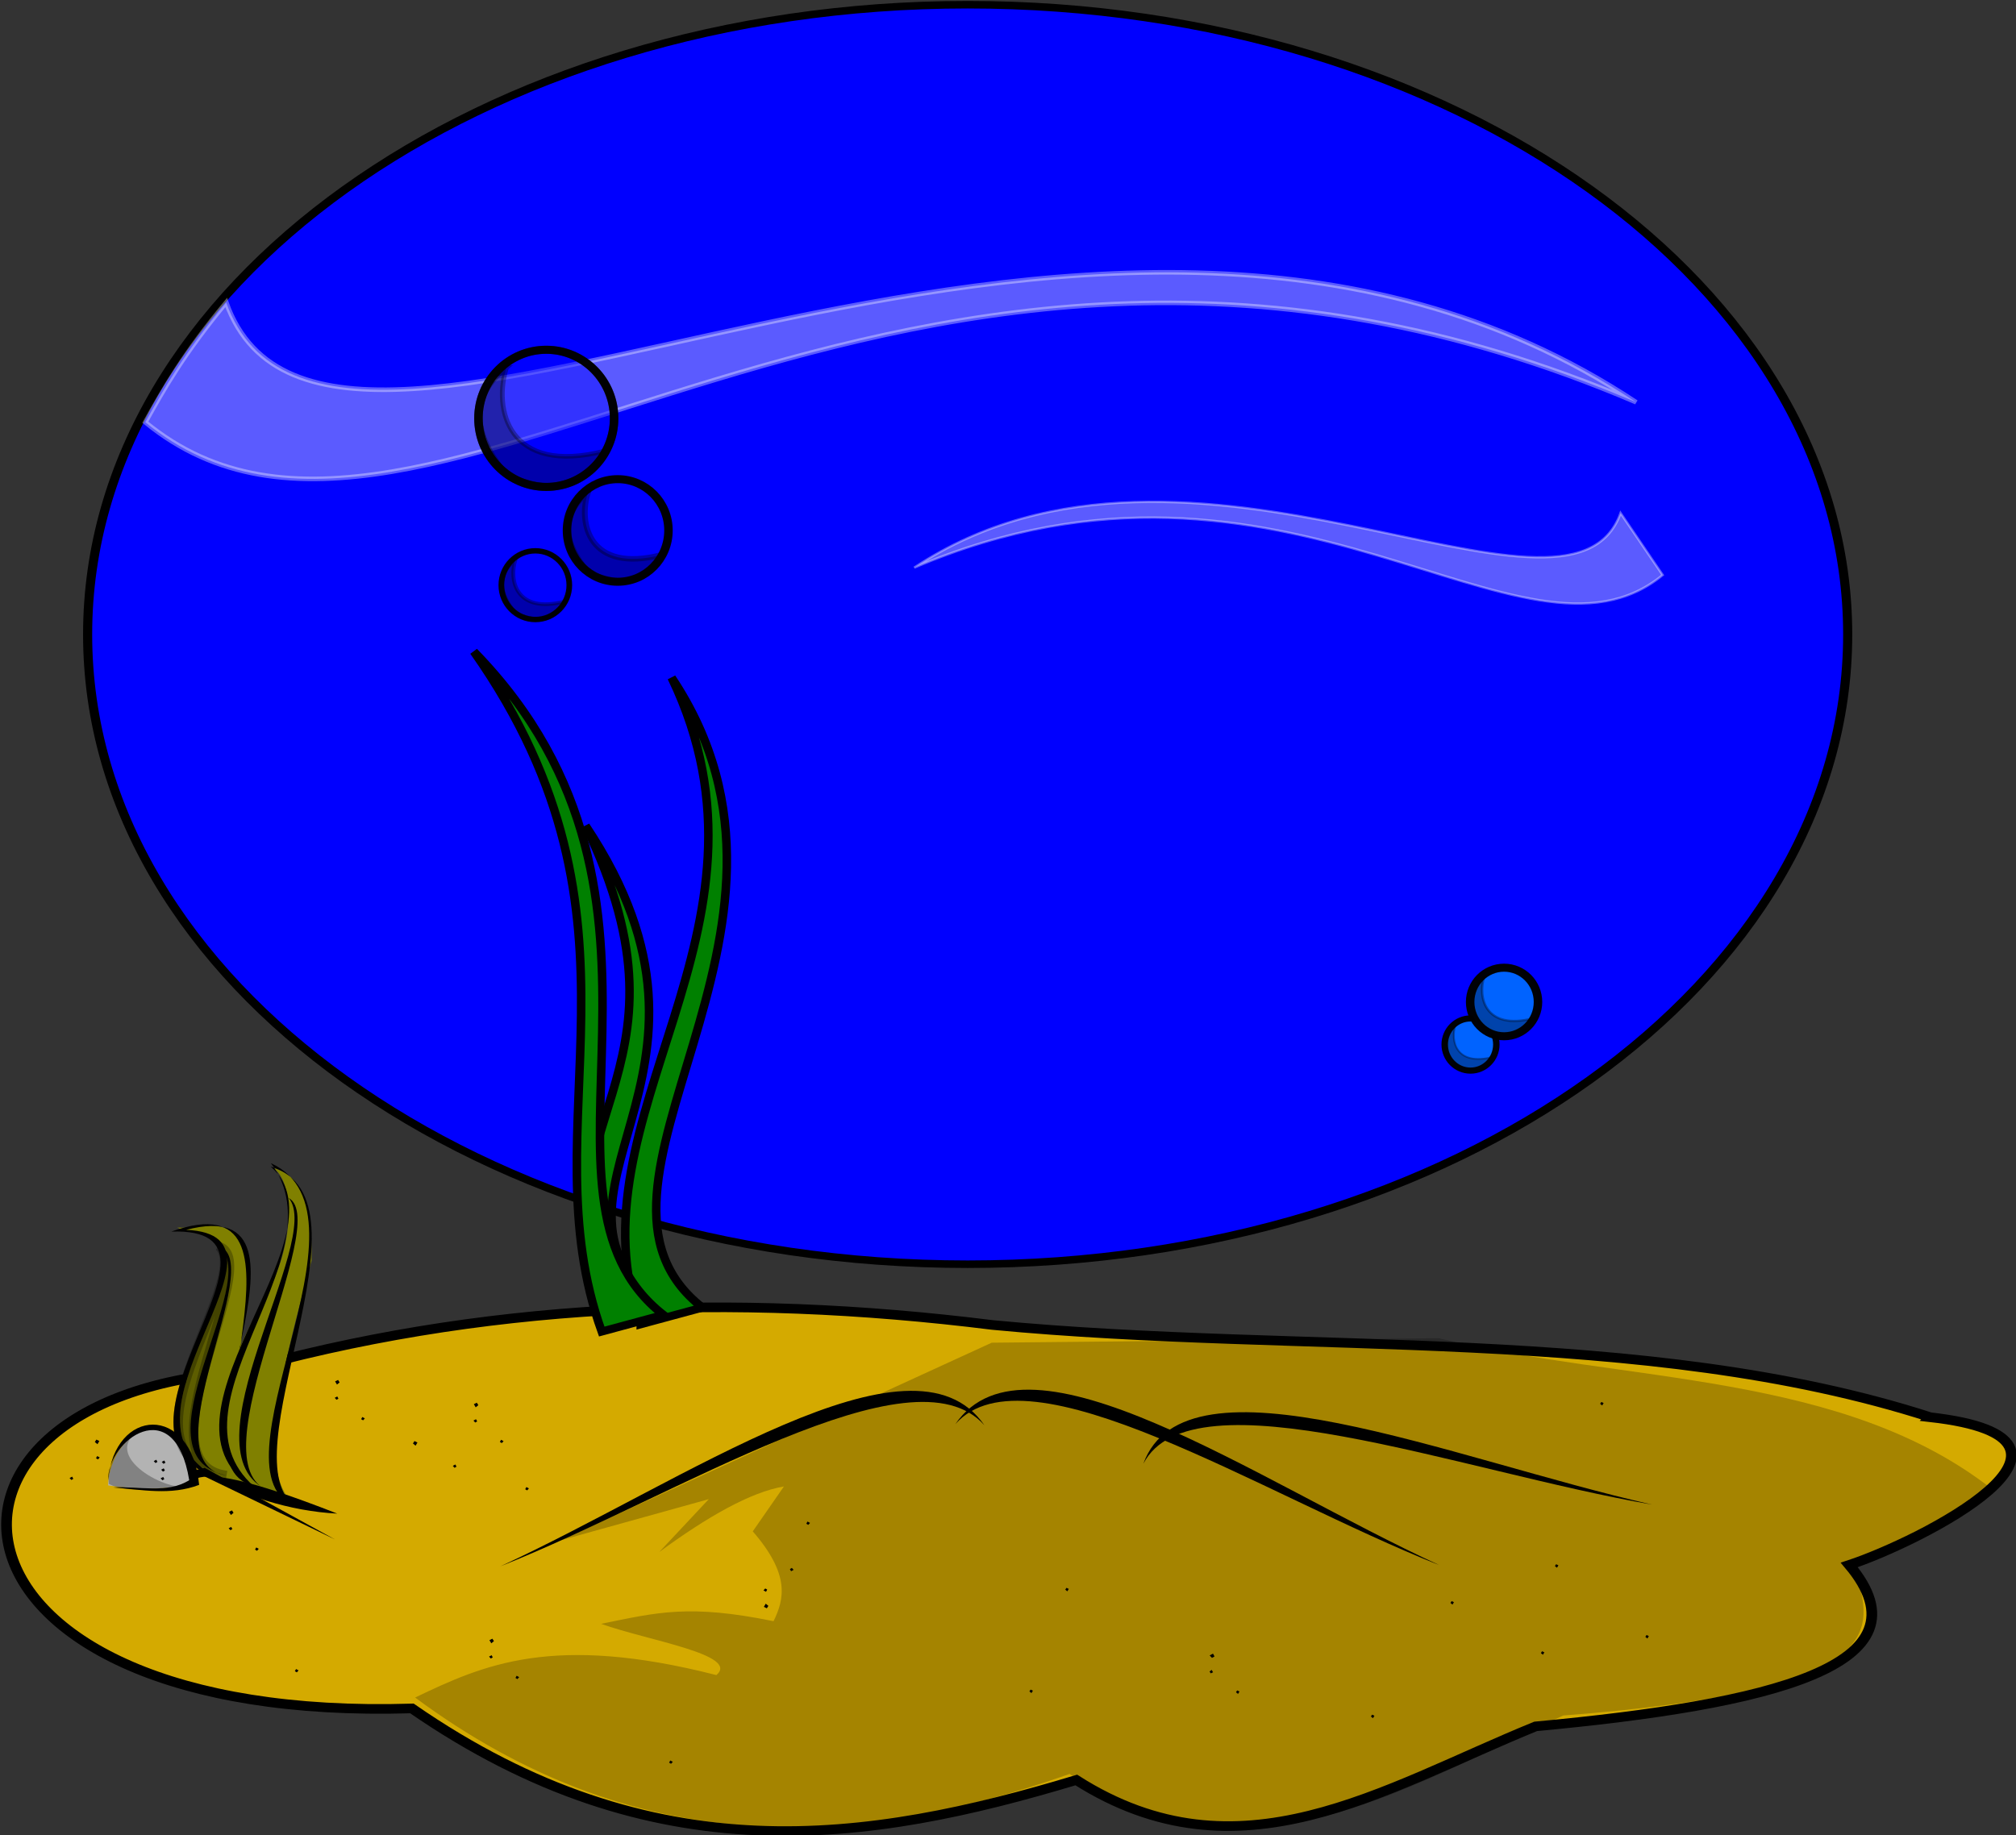 <?xml version="1.0" encoding="UTF-8" standalone="no"?>
<!-- Created with Inkscape (http://www.inkscape.org/) -->

<svg
   xmlns:dc="http://purl.org/dc/elements/1.1/"
   xmlns:cc="http://creativecommons.org/ns#"
   xmlns:rdf="http://www.w3.org/1999/02/22-rdf-syntax-ns#"
   xmlns:svg="http://www.w3.org/2000/svg"
   xmlns="http://www.w3.org/2000/svg"
   xmlns:sodipodi="http://sodipodi.sourceforge.net/DTD/sodipodi-0.dtd"
   xmlns:inkscape="http://www.inkscape.org/namespaces/inkscape"
   width="456.422"
   height="415.54"
   id="svg4113"
   sodipodi:version="0.32"
   inkscape:version="0.48.3.1 r9886"
   sodipodi:docname="pulpo_pirata.svg"
   inkscape:output_extension="org.inkscape.output.svg.inkscape"
   version="1.1">
  <rect width="100%" height="100%" fill="#333333" stroke="none"/>
  <defs
     id="defs4115">
    <inkscape:perspective
       sodipodi:type="inkscape:persp3d"
       inkscape:vp_x="0 : 240 : 1"
       inkscape:vp_y="0 : 1000 : 0"
       inkscape:vp_z="640 : 240 : 1"
       inkscape:persp3d-origin="320 : 160 : 1"
       id="perspective4121" />
    <inkscape:perspective
       id="perspective3263"
       inkscape:persp3d-origin="0.5 : 0.33333333 : 1"
       inkscape:vp_z="1 : 0.5 : 1"
       inkscape:vp_y="0 : 1000 : 0"
       inkscape:vp_x="0 : 0.5 : 1"
       sodipodi:type="inkscape:persp3d" />
    <inkscape:perspective
       id="perspective4058"
       inkscape:persp3d-origin="0.5 : 0.33333333 : 1"
       inkscape:vp_z="1 : 0.5 : 1"
       inkscape:vp_y="0 : 1000 : 0"
       inkscape:vp_x="0 : 0.5 : 1"
       sodipodi:type="inkscape:persp3d" />
    <inkscape:perspective
       id="perspective4087"
       inkscape:persp3d-origin="0.5 : 0.33333333 : 1"
       inkscape:vp_z="1 : 0.5 : 1"
       inkscape:vp_y="0 : 1000 : 0"
       inkscape:vp_x="0 : 0.5 : 1"
       sodipodi:type="inkscape:persp3d" />
    <inkscape:perspective
       id="perspective4124"
       inkscape:persp3d-origin="0.5 : 0.33333333 : 1"
       inkscape:vp_z="1 : 0.5 : 1"
       inkscape:vp_y="0 : 1000 : 0"
       inkscape:vp_x="0 : 0.5 : 1"
       sodipodi:type="inkscape:persp3d" />
    <inkscape:perspective
       id="perspective4153"
       inkscape:persp3d-origin="0.5 : 0.33333333 : 1"
       inkscape:vp_z="1 : 0.5 : 1"
       inkscape:vp_y="0 : 1000 : 0"
       inkscape:vp_x="0 : 0.5 : 1"
       sodipodi:type="inkscape:persp3d" />
    <inkscape:perspective
       id="perspective4153-2"
       inkscape:persp3d-origin="0.5 : 0.33333333 : 1"
       inkscape:vp_z="1 : 0.5 : 1"
       inkscape:vp_y="0 : 1000 : 0"
       inkscape:vp_x="0 : 0.5 : 1"
       sodipodi:type="inkscape:persp3d" />
    <inkscape:perspective
       id="perspective4153-7"
       inkscape:persp3d-origin="0.5 : 0.33333333 : 1"
       inkscape:vp_z="1 : 0.5 : 1"
       inkscape:vp_y="0 : 1000 : 0"
       inkscape:vp_x="0 : 0.5 : 1"
       sodipodi:type="inkscape:persp3d" />
    <inkscape:perspective
       id="perspective4209"
       inkscape:persp3d-origin="0.5 : 0.33333333 : 1"
       inkscape:vp_z="1 : 0.5 : 1"
       inkscape:vp_y="0 : 1000 : 0"
       inkscape:vp_x="0 : 0.5 : 1"
       sodipodi:type="inkscape:persp3d" />
    <inkscape:perspective
       id="perspective4231"
       inkscape:persp3d-origin="0.5 : 0.33333333 : 1"
       inkscape:vp_z="1 : 0.5 : 1"
       inkscape:vp_y="0 : 1000 : 0"
       inkscape:vp_x="0 : 0.5 : 1"
       sodipodi:type="inkscape:persp3d" />
    <inkscape:perspective
       id="perspective4655"
       inkscape:persp3d-origin="0.5 : 0.33333333 : 1"
       inkscape:vp_z="1 : 0.5 : 1"
       inkscape:vp_y="0 : 1000 : 0"
       inkscape:vp_x="0 : 0.5 : 1"
       sodipodi:type="inkscape:persp3d" />
    <inkscape:perspective
       id="perspective4655-0"
       inkscape:persp3d-origin="0.5 : 0.33333333 : 1"
       inkscape:vp_z="1 : 0.5 : 1"
       inkscape:vp_y="0 : 1000 : 0"
       inkscape:vp_x="0 : 0.5 : 1"
       sodipodi:type="inkscape:persp3d" />
    <inkscape:perspective
       id="perspective4655-09"
       inkscape:persp3d-origin="0.5 : 0.33333333 : 1"
       inkscape:vp_z="1 : 0.5 : 1"
       inkscape:vp_y="0 : 1000 : 0"
       inkscape:vp_x="0 : 0.5 : 1"
       sodipodi:type="inkscape:persp3d" />
    <inkscape:perspective
       id="perspective4655-5"
       inkscape:persp3d-origin="0.5 : 0.33333333 : 1"
       inkscape:vp_z="1 : 0.5 : 1"
       inkscape:vp_y="0 : 1000 : 0"
       inkscape:vp_x="0 : 0.5 : 1"
       sodipodi:type="inkscape:persp3d" />
    <inkscape:perspective
       id="perspective4702"
       inkscape:persp3d-origin="0.5 : 0.33333333 : 1"
       inkscape:vp_z="1 : 0.5 : 1"
       inkscape:vp_y="0 : 1000 : 0"
       inkscape:vp_x="0 : 0.5 : 1"
       sodipodi:type="inkscape:persp3d" />
    <inkscape:perspective
       id="perspective4724"
       inkscape:persp3d-origin="0.5 : 0.33333333 : 1"
       inkscape:vp_z="1 : 0.5 : 1"
       inkscape:vp_y="0 : 1000 : 0"
       inkscape:vp_x="0 : 0.5 : 1"
       sodipodi:type="inkscape:persp3d" />
    <inkscape:perspective
       id="perspective4760"
       inkscape:persp3d-origin="0.5 : 0.33333333 : 1"
       inkscape:vp_z="1 : 0.5 : 1"
       inkscape:vp_y="0 : 1000 : 0"
       inkscape:vp_x="0 : 0.5 : 1"
       sodipodi:type="inkscape:persp3d" />
    <inkscape:perspective
       id="perspective4823"
       inkscape:persp3d-origin="0.5 : 0.33333333 : 1"
       inkscape:vp_z="1 : 0.5 : 1"
       inkscape:vp_y="0 : 1000 : 0"
       inkscape:vp_x="0 : 0.5 : 1"
       sodipodi:type="inkscape:persp3d" />
    <inkscape:perspective
       id="perspective4844"
       inkscape:persp3d-origin="0.5 : 0.33333333 : 1"
       inkscape:vp_z="1 : 0.5 : 1"
       inkscape:vp_y="0 : 1000 : 0"
       inkscape:vp_x="0 : 0.5 : 1"
       sodipodi:type="inkscape:persp3d" />
    <inkscape:perspective
       id="perspective5163"
       inkscape:persp3d-origin="0.5 : 0.33333333 : 1"
       inkscape:vp_z="1 : 0.5 : 1"
       inkscape:vp_y="0 : 1000 : 0"
       inkscape:vp_x="0 : 0.5 : 1"
       sodipodi:type="inkscape:persp3d" />
    <inkscape:perspective
       id="perspective5352"
       inkscape:persp3d-origin="0.5 : 0.33333333 : 1"
       inkscape:vp_z="1 : 0.5 : 1"
       inkscape:vp_y="0 : 1000 : 0"
       inkscape:vp_x="0 : 0.5 : 1"
       sodipodi:type="inkscape:persp3d" />
    <inkscape:perspective
       id="perspective3071"
       inkscape:persp3d-origin="0.5 : 0.33333333 : 1"
       inkscape:vp_z="1 : 0.5 : 1"
       inkscape:vp_y="0 : 1000 : 0"
       inkscape:vp_x="0 : 0.5 : 1"
       sodipodi:type="inkscape:persp3d" />
    <inkscape:perspective
       id="perspective3093"
       inkscape:persp3d-origin="0.5 : 0.33333333 : 1"
       inkscape:vp_z="1 : 0.5 : 1"
       inkscape:vp_y="0 : 1000 : 0"
       inkscape:vp_x="0 : 0.5 : 1"
       sodipodi:type="inkscape:persp3d" />
    <inkscape:perspective
       id="perspective3115"
       inkscape:persp3d-origin="0.5 : 0.33333333 : 1"
       inkscape:vp_z="1 : 0.5 : 1"
       inkscape:vp_y="0 : 1000 : 0"
       inkscape:vp_x="0 : 0.5 : 1"
       sodipodi:type="inkscape:persp3d" />
    <inkscape:perspective
       id="perspective3115-1"
       inkscape:persp3d-origin="0.5 : 0.33333333 : 1"
       inkscape:vp_z="1 : 0.5 : 1"
       inkscape:vp_y="0 : 1000 : 0"
       inkscape:vp_x="0 : 0.5 : 1"
       sodipodi:type="inkscape:persp3d" />
    <inkscape:perspective
       id="perspective3115-2"
       inkscape:persp3d-origin="0.5 : 0.33333333 : 1"
       inkscape:vp_z="1 : 0.5 : 1"
       inkscape:vp_y="0 : 1000 : 0"
       inkscape:vp_x="0 : 0.5 : 1"
       sodipodi:type="inkscape:persp3d" />
    <inkscape:perspective
       id="perspective3115-5"
       inkscape:persp3d-origin="0.5 : 0.33333333 : 1"
       inkscape:vp_z="1 : 0.5 : 1"
       inkscape:vp_y="0 : 1000 : 0"
       inkscape:vp_x="0 : 0.5 : 1"
       sodipodi:type="inkscape:persp3d" />
    <inkscape:perspective
       id="perspective3115-8"
       inkscape:persp3d-origin="0.5 : 0.33333333 : 1"
       inkscape:vp_z="1 : 0.5 : 1"
       inkscape:vp_y="0 : 1000 : 0"
       inkscape:vp_x="0 : 0.5 : 1"
       sodipodi:type="inkscape:persp3d" />
    <inkscape:perspective
       id="perspective3115-29"
       inkscape:persp3d-origin="0.5 : 0.33333333 : 1"
       inkscape:vp_z="1 : 0.5 : 1"
       inkscape:vp_y="0 : 1000 : 0"
       inkscape:vp_x="0 : 0.5 : 1"
       sodipodi:type="inkscape:persp3d" />
    <inkscape:perspective
       id="perspective3115-7"
       inkscape:persp3d-origin="0.5 : 0.33333333 : 1"
       inkscape:vp_z="1 : 0.5 : 1"
       inkscape:vp_y="0 : 1000 : 0"
       inkscape:vp_x="0 : 0.5 : 1"
       sodipodi:type="inkscape:persp3d" />
    <inkscape:perspective
       id="perspective3115-3"
       inkscape:persp3d-origin="0.5 : 0.33333333 : 1"
       inkscape:vp_z="1 : 0.5 : 1"
       inkscape:vp_y="0 : 1000 : 0"
       inkscape:vp_x="0 : 0.5 : 1"
       sodipodi:type="inkscape:persp3d" />
    <inkscape:perspective
       id="perspective3234"
       inkscape:persp3d-origin="0.5 : 0.33333333 : 1"
       inkscape:vp_z="1 : 0.5 : 1"
       inkscape:vp_y="0 : 1000 : 0"
       inkscape:vp_x="0 : 0.5 : 1"
       sodipodi:type="inkscape:persp3d" />
    <inkscape:perspective
       id="perspective3349"
       inkscape:persp3d-origin="0.5 : 0.33333333 : 1"
       inkscape:vp_z="1 : 0.5 : 1"
       inkscape:vp_y="0 : 1000 : 0"
       inkscape:vp_x="0 : 0.5 : 1"
       sodipodi:type="inkscape:persp3d" />
    <inkscape:perspective
       id="perspective3349-4"
       inkscape:persp3d-origin="0.5 : 0.33333333 : 1"
       inkscape:vp_z="1 : 0.5 : 1"
       inkscape:vp_y="0 : 1000 : 0"
       inkscape:vp_x="0 : 0.5 : 1"
       sodipodi:type="inkscape:persp3d" />
    <inkscape:perspective
       id="perspective3349-0"
       inkscape:persp3d-origin="0.5 : 0.33333333 : 1"
       inkscape:vp_z="1 : 0.5 : 1"
       inkscape:vp_y="0 : 1000 : 0"
       inkscape:vp_x="0 : 0.5 : 1"
       sodipodi:type="inkscape:persp3d" />
    <inkscape:perspective
       id="perspective3480"
       inkscape:persp3d-origin="0.5 : 0.33333333 : 1"
       inkscape:vp_z="1 : 0.5 : 1"
       inkscape:vp_y="0 : 1000 : 0"
       inkscape:vp_x="0 : 0.5 : 1"
       sodipodi:type="inkscape:persp3d" />
    <inkscape:perspective
       id="perspective3480-1"
       inkscape:persp3d-origin="0.5 : 0.33333333 : 1"
       inkscape:vp_z="1 : 0.5 : 1"
       inkscape:vp_y="0 : 1000 : 0"
       inkscape:vp_x="0 : 0.5 : 1"
       sodipodi:type="inkscape:persp3d" />
    <inkscape:perspective
       id="perspective3480-7"
       inkscape:persp3d-origin="0.5 : 0.33333333 : 1"
       inkscape:vp_z="1 : 0.5 : 1"
       inkscape:vp_y="0 : 1000 : 0"
       inkscape:vp_x="0 : 0.5 : 1"
       sodipodi:type="inkscape:persp3d" />
    <inkscape:perspective
       id="perspective3480-2"
       inkscape:persp3d-origin="0.5 : 0.33333333 : 1"
       inkscape:vp_z="1 : 0.5 : 1"
       inkscape:vp_y="0 : 1000 : 0"
       inkscape:vp_x="0 : 0.5 : 1"
       sodipodi:type="inkscape:persp3d" />
    <inkscape:perspective
       id="perspective3480-10"
       inkscape:persp3d-origin="0.5 : 0.33333333 : 1"
       inkscape:vp_z="1 : 0.5 : 1"
       inkscape:vp_y="0 : 1000 : 0"
       inkscape:vp_x="0 : 0.5 : 1"
       sodipodi:type="inkscape:persp3d" />
    <inkscape:perspective
       id="perspective3480-5"
       inkscape:persp3d-origin="0.5 : 0.33333333 : 1"
       inkscape:vp_z="1 : 0.5 : 1"
       inkscape:vp_y="0 : 1000 : 0"
       inkscape:vp_x="0 : 0.5 : 1"
       sodipodi:type="inkscape:persp3d" />
    <inkscape:perspective
       id="perspective3480-4"
       inkscape:persp3d-origin="0.5 : 0.33333333 : 1"
       inkscape:vp_z="1 : 0.5 : 1"
       inkscape:vp_y="0 : 1000 : 0"
       inkscape:vp_x="0 : 0.5 : 1"
       sodipodi:type="inkscape:persp3d" />
    <inkscape:perspective
       id="perspective3480-9"
       inkscape:persp3d-origin="0.5 : 0.33333333 : 1"
       inkscape:vp_z="1 : 0.5 : 1"
       inkscape:vp_y="0 : 1000 : 0"
       inkscape:vp_x="0 : 0.5 : 1"
       sodipodi:type="inkscape:persp3d" />
    <inkscape:perspective
       id="perspective3480-77"
       inkscape:persp3d-origin="0.5 : 0.33333333 : 1"
       inkscape:vp_z="1 : 0.5 : 1"
       inkscape:vp_y="0 : 1000 : 0"
       inkscape:vp_x="0 : 0.5 : 1"
       sodipodi:type="inkscape:persp3d" />
    <inkscape:perspective
       id="perspective3584"
       inkscape:persp3d-origin="0.5 : 0.33333333 : 1"
       inkscape:vp_z="1 : 0.5 : 1"
       inkscape:vp_y="0 : 1000 : 0"
       inkscape:vp_x="0 : 0.5 : 1"
       sodipodi:type="inkscape:persp3d" />
    <inkscape:perspective
       id="perspective3615"
       inkscape:persp3d-origin="0.5 : 0.33333333 : 1"
       inkscape:vp_z="1 : 0.5 : 1"
       inkscape:vp_y="0 : 1000 : 0"
       inkscape:vp_x="0 : 0.5 : 1"
       sodipodi:type="inkscape:persp3d" />
    <inkscape:perspective
       id="perspective3615-5"
       inkscape:persp3d-origin="0.5 : 0.33333333 : 1"
       inkscape:vp_z="1 : 0.5 : 1"
       inkscape:vp_y="0 : 1000 : 0"
       inkscape:vp_x="0 : 0.5 : 1"
       sodipodi:type="inkscape:persp3d" />
    <inkscape:perspective
       id="perspective3615-1"
       inkscape:persp3d-origin="0.5 : 0.33333333 : 1"
       inkscape:vp_z="1 : 0.5 : 1"
       inkscape:vp_y="0 : 1000 : 0"
       inkscape:vp_x="0 : 0.5 : 1"
       sodipodi:type="inkscape:persp3d" />
    <inkscape:perspective
       id="perspective3615-8"
       inkscape:persp3d-origin="0.5 : 0.33333333 : 1"
       inkscape:vp_z="1 : 0.5 : 1"
       inkscape:vp_y="0 : 1000 : 0"
       inkscape:vp_x="0 : 0.5 : 1"
       sodipodi:type="inkscape:persp3d" />
    <inkscape:perspective
       id="perspective3703"
       inkscape:persp3d-origin="0.5 : 0.33333333 : 1"
       inkscape:vp_z="1 : 0.5 : 1"
       inkscape:vp_y="0 : 1000 : 0"
       inkscape:vp_x="0 : 0.5 : 1"
       sodipodi:type="inkscape:persp3d" />
    <inkscape:perspective
       id="perspective3703-3"
       inkscape:persp3d-origin="0.5 : 0.33333333 : 1"
       inkscape:vp_z="1 : 0.5 : 1"
       inkscape:vp_y="0 : 1000 : 0"
       inkscape:vp_x="0 : 0.5 : 1"
       sodipodi:type="inkscape:persp3d" />
    <inkscape:perspective
       id="perspective3703-5"
       inkscape:persp3d-origin="0.5 : 0.33333333 : 1"
       inkscape:vp_z="1 : 0.5 : 1"
       inkscape:vp_y="0 : 1000 : 0"
       inkscape:vp_x="0 : 0.5 : 1"
       sodipodi:type="inkscape:persp3d" />
    <inkscape:perspective
       id="perspective3703-1"
       inkscape:persp3d-origin="0.5 : 0.33333333 : 1"
       inkscape:vp_z="1 : 0.5 : 1"
       inkscape:vp_y="0 : 1000 : 0"
       inkscape:vp_x="0 : 0.5 : 1"
       sodipodi:type="inkscape:persp3d" />
    <inkscape:perspective
       id="perspective3754"
       inkscape:persp3d-origin="0.5 : 0.33333333 : 1"
       inkscape:vp_z="1 : 0.5 : 1"
       inkscape:vp_y="0 : 1000 : 0"
       inkscape:vp_x="0 : 0.5 : 1"
       sodipodi:type="inkscape:persp3d" />
    <inkscape:perspective
       id="perspective3789"
       inkscape:persp3d-origin="0.5 : 0.33333333 : 1"
       inkscape:vp_z="1 : 0.5 : 1"
       inkscape:vp_y="0 : 1000 : 0"
       inkscape:vp_x="0 : 0.5 : 1"
       sodipodi:type="inkscape:persp3d" />
    <inkscape:perspective
       id="perspective3811"
       inkscape:persp3d-origin="0.5 : 0.33333333 : 1"
       inkscape:vp_z="1 : 0.5 : 1"
       inkscape:vp_y="0 : 1000 : 0"
       inkscape:vp_x="0 : 0.5 : 1"
       sodipodi:type="inkscape:persp3d" />
  </defs>
  <sodipodi:namedview
     id="base"
     pagecolor="#ffffff"
     bordercolor="#666666"
     borderopacity="1.0"
     inkscape:pageopacity="0.0"
     inkscape:pageshadow="2"
     inkscape:zoom="0.77472528"
     inkscape:cx="504.90394"
     inkscape:cy="75.163967"
     inkscape:current-layer="g9177"
     inkscape:document-units="px"
     showgrid="false"
     inkscape:window-width="1022"
     inkscape:window-height="693"
     inkscape:window-x="0"
     inkscape:window-y="48"
     inkscape:window-maximized="0"
     fit-margin-top="0"
     fit-margin-left="0"
     fit-margin-right="0"
     fit-margin-bottom="0" />
  <g
     id="layer1"
     inkscape:label="Layer 1"
     inkscape:groupmode="layer"
     transform="translate(-105.044,-44.557)">
    <g
       id="g3824"
       transform="matrix(1.094,0,0,1.035,-31.475,-3.117)">
      <g
         transform="matrix(2.327,0,0,2.208,1866.088,-1590.14)"
         id="g9287">
        <g
           id="g9177">
          <path
             style="fill:#d4aa00;fill-opacity:1;fill-rule:evenodd;stroke:#000000;stroke-width:0.952;stroke-linecap:butt;stroke-linejoin:miter;stroke-miterlimit:4;stroke-opacity:1;stroke-dasharray:none;stroke-dashoffset:0;marker:none;visibility:visible;display:inline;overflow:visible;enable-background:accumulate"
             d="m -576.615,881.467 c -25.44,-9.123 -55.576,-6.181 -83.414,-9.143 -23.269,-3.236 -45.79,-2.152 -67.318,4.679 -30.809,2.785 -27.532,34.785 15.68,33.317 21.525,16.588 40.604,13.293 59.082,7.09 14.486,10.271 27.235,0.872 40.851,-5.313 20.787,-2.157 35.431,-6.012 27.89,-15.996 6.185,-2.265 24.424,-12.467 7.229,-14.634 z"
             id="path9089"
             sodipodi:nodetypes="cccccccc"
             inkscape:connector-curvature="0" />
          <path
             sodipodi:nodetypes="cccccccccccccccc"
             id="path9091"
             d="m -711.385,909.241 c 6.06,-3.232 12.222,-6.375 26.795,-2.225 2.121,-2.027 -6.139,-3.429 -10.252,-5.08 4.991,-1.128 7.801,-1.976 15.334,-0.261 0.966,-2.205 1.477,-4.63 -1.848,-8.902 l 2.772,-4.451 c -2.988,0.574 -6.795,2.99 -11.087,6.497 l 4.405,-5.238 -13.183,4.082 38.344,-19.584 39.73,-0.445 c 16.706,4.529 36.001,3.238 49.431,15.133 l -12.473,7.122 c 1.265,6.103 5.064,12.477 -25.871,15.133 -14.629,7.632 -29.258,17.595 -43.888,5.786 -19.403,7.628 -38.806,8.444 -58.209,-7.567 z"
             style="opacity:0.223;fill:#000000;fill-opacity:1;fill-rule:evenodd;stroke:none;stroke-width:3;marker:none;visibility:visible;display:inline;overflow:visible;enable-background:accumulate"
             inkscape:connector-curvature="0" />
          <path
             sodipodi:nodetypes="ccc"
             id="path9097"
             d="m -663.339,882.146 c 6.43,-10.44 26.767,5.638 43.045,13.977 -15.799,-6.98 -36.642,-22.037 -43.045,-13.977 z"
             style="fill:#000000;fill-opacity:1;fill-rule:evenodd;stroke:none;stroke-width:1px;marker:none;visibility:visible;display:inline;overflow:visible;enable-background:accumulate"
             inkscape:connector-curvature="0" />
          <path
             sodipodi:nodetypes="ccc"
             id="path9099"
             d="m -646.622,886.075 c 3.76,-11.587 27.395,-0.457 45.23,4.043 -17.043,-3.285 -40.927,-13.308 -45.23,-4.043 z"
             style="fill:#000000;fill-opacity:1;fill-rule:evenodd;stroke:none;stroke-width:1px;marker:none;visibility:visible;display:inline;overflow:visible;enable-background:accumulate"
             inkscape:connector-curvature="0" />
          <path
             sodipodi:nodetypes="ccc"
             id="path9101"
             d="m -660.758,882.26 c -6.43,-10.44 -26.767,5.638 -43.045,13.977 15.799,-6.98 36.642,-22.037 43.045,-13.977 z"
             style="fill:#000000;fill-opacity:1;fill-rule:evenodd;stroke:none;stroke-width:1px;marker:none;visibility:visible;display:inline;overflow:visible;enable-background:accumulate"
             inkscape:connector-curvature="0" />
        </g>
      </g>
      <path
         transform="matrix(0.628,0,0,0.548,98.065,-81.809)"
         d="m 651.429,486.648 c 0,138.86 -129.837,251.429 -290,251.429 -160.163,0 -290,-112.568 -290,-251.429 0,-138.86 129.837,-251.429 290,-251.429 160.163,0 290,112.568 290,251.429 z"
         sodipodi:ry="251.42857"
         sodipodi:rx="290"
         sodipodi:cy="486.64789"
         sodipodi:cx="361.42856"
         id="path8927"
         style="fill:#0000ff;fill-opacity:1;fill-rule:evenodd;stroke:#000000;stroke-width:3;stroke-linecap:butt;stroke-linejoin:miter;stroke-miterlimit:4;stroke-opacity:1;stroke-dasharray:none;stroke-dashoffset:0;marker:none;visibility:visible;display:inline;overflow:visible;enable-background:accumulate"
         sodipodi:type="arc" />
      <path
         sodipodi:nodetypes="cccc"
         id="path4199-2"
         d="m 249.625,336.703 c -15.532,-45.582 21.647,-54.425 -3.651,-109.983 35.318,55.955 -15.406,80.103 16.429,106.332 l -12.778,3.651 z"
         style="color:#000000;fill:#008000;fill-opacity:1;fill-rule:evenodd;stroke:#000000;stroke-width:1.759;stroke-linecap:butt;stroke-linejoin:miter;stroke-miterlimit:4;stroke-opacity:1;stroke-dasharray:none;stroke-dashoffset:0;marker:none;visibility:visible;display:inline;overflow:visible;enable-background:accumulate"
         inkscape:connector-curvature="0" />
      <path
         sodipodi:nodetypes="cccc"
         id="path4199"
         d="m 257.387,335.79 c -15.532,-45.582 31.687,-85.914 6.389,-141.471 35.318,55.955 -25.446,111.592 6.389,137.821 l -12.778,3.651 z"
         style="color:#000000;fill:#008000;fill-opacity:1;fill-rule:evenodd;stroke:#000000;stroke-width:1.759;stroke-linecap:butt;stroke-linejoin:miter;stroke-miterlimit:4;stroke-opacity:1;stroke-dasharray:none;stroke-dashoffset:0;marker:none;visibility:visible;display:inline;overflow:visible;enable-background:accumulate"
         inkscape:connector-curvature="0" />
      <path
         sodipodi:nodetypes="cccc"
         id="path4199-2-8"
         d="m 249.316,337.388 c -15.532,-45.582 12.976,-89.565 -26.469,-148.773 50.377,54.586 7.412,118.893 39.247,145.122 l -12.778,3.651 z"
         style="color:#000000;fill:#008000;fill-opacity:1;fill-rule:evenodd;stroke:#000000;stroke-width:1.759;stroke-linecap:butt;stroke-linejoin:miter;stroke-miterlimit:4;stroke-opacity:1;stroke-dasharray:none;stroke-dashoffset:0;marker:none;visibility:visible;display:inline;overflow:visible;enable-background:accumulate"
         inkscape:connector-curvature="0" />
      <path
         sodipodi:nodetypes="cccc"
         id="path4692"
         d="m 171.599,112.245 c 21.461,63.442 177.342,-58.43 291.791,21.826 -154.318,-69.662 -250.348,54.834 -308.532,4.368 3.926,-7.49 8.046,-15.126 16.741,-26.194 z"
         style="opacity:0.356;fill:#ffffff;stroke:#ffffff;stroke-width:1px;stroke-linecap:butt;stroke-linejoin:miter;stroke-opacity:1"
         inkscape:connector-curvature="0" />
      <path
         sodipodi:nodetypes="cccc"
         id="path4692-0"
         d="m 460.163,158.314 c -10.73,31.721 -88.956,-28.188 -146.181,11.94 77.159,-34.831 125.802,26.846 154.894,1.613 l -8.713,-13.553 z"
         style="opacity:0.356;fill:#ffffff;stroke:#ffffff;stroke-width:0.5px;stroke-linecap:butt;stroke-linejoin:miter;stroke-opacity:1"
         inkscape:connector-curvature="0" />
      <g
         id="g4746">
        <g
           transform="translate(-2.0946501e-7,-4.3040085e-6)"
           id="g4141-5"
           style="opacity:0.455;fill:#0000ff">
          <path
             transform="translate(177.98,-44.723)"
             d="m 73.897,182.314 c 0,8.287 -6.285,15.005 -14.037,15.005 -7.753,0 -14.037,-6.718 -14.037,-15.005 0,-8.287 6.285,-15.005 14.037,-15.005 7.753,0 14.037,6.718 14.037,15.005 z"
             sodipodi:ry="15.00532"
             sodipodi:rx="14.037234"
             sodipodi:cy="182.31383"
             sodipodi:cx="59.859928"
             id="path3253-9"
             style="opacity:0.974;color:#000000;fill:#0000ff;fill-opacity:1;fill-rule:evenodd;stroke:#000000;stroke-width:1.759;stroke-linecap:butt;stroke-linejoin:miter;stroke-miterlimit:4;stroke-opacity:1;stroke-dasharray:none;stroke-dashoffset:0;marker:none;visibility:visible;display:inline;overflow:visible;enable-background:accumulate"
             sodipodi:type="arc" />
        </g>
        <path
           sodipodi:type="arc"
           style="opacity:0.974;color:#000000;fill:none;stroke:#000000;stroke-width:1.759;stroke-linecap:butt;stroke-linejoin:miter;stroke-miterlimit:4;stroke-opacity:1;stroke-dasharray:none;stroke-dashoffset:0;marker:none;visibility:visible;display:inline;overflow:visible;enable-background:accumulate"
           id="path3253"
           sodipodi:cx="59.859928"
           sodipodi:cy="182.31383"
           sodipodi:rx="14.037234"
           sodipodi:ry="15.00532"
           d="m 73.897,182.314 c 0,8.287 -6.285,15.005 -14.037,15.005 -7.753,0 -14.037,-6.718 -14.037,-15.005 0,-8.287 6.285,-15.005 14.037,-15.005 7.753,0 14.037,6.718 14.037,15.005 z"
           transform="translate(177.98,-44.723)" />
        <path
           style="opacity:0.326;fill:#000000;stroke:#000000;stroke-width:1px;stroke-linecap:butt;stroke-linejoin:miter;stroke-opacity:1"
           d="m 229.611,126.458 c -2.733,8.875 0.139,23.802 20.491,18.232 -5.089,10.271 -12.545,8.312 -20.168,5.486 -7.837,-9.673 -7.543,-17.487 -0.323,-23.718 z"
           id="path4072"
           sodipodi:nodetypes="cccc"
           inkscape:connector-curvature="0" />
      </g>
      <g
         transform="matrix(0.761,0,0,0.761,238.446,182.28)"
         id="g4137-5">
        <path
           sodipodi:type="arc"
           style="opacity:0.974;color:#000000;fill:#0066ff;fill-opacity:1;fill-rule:evenodd;stroke:#000000;stroke-width:3.517;stroke-linecap:butt;stroke-linejoin:miter;stroke-miterlimit:4;stroke-opacity:1;stroke-dasharray:none;stroke-dashoffset:0;marker:none;visibility:visible;display:inline;overflow:visible;enable-background:accumulate"
           id="path3253-6-9"
           sodipodi:cx="59.859928"
           sodipodi:cy="182.31383"
           sodipodi:rx="14.037234"
           sodipodi:ry="15.00532"
           d="m 73.897,182.314 c 0,8.287 -6.285,15.005 -14.037,15.005 -7.753,0 -14.037,-6.718 -14.037,-15.005 0,-8.287 6.285,-15.005 14.037,-15.005 7.753,0 14.037,6.718 14.037,15.005 z"
           transform="matrix(0.5,0,0,0.5,220.612,30.144)" />
        <path
           style="opacity:0.326;fill:#000000;stroke:#000000;stroke-width:0.5px;stroke-linecap:butt;stroke-linejoin:miter;stroke-opacity:1"
           d="m 246.427,115.735 c -1.367,4.437 0.069,11.901 10.246,9.116 -2.544,5.136 -6.272,4.156 -10.084,2.743 -3.918,-4.836 -3.771,-8.743 -0.161,-11.859 z"
           id="path4072-6-2"
           sodipodi:nodetypes="cccc"
           inkscape:connector-curvature="0" />
      </g>
      <g
         transform="translate(185.51,143.981)"
         id="g4137-0">
        <path
           sodipodi:type="arc"
           style="opacity:0.974;color:#000000;fill:#0066ff;fill-opacity:1;fill-rule:evenodd;stroke:#000000;stroke-width:3.517;stroke-linecap:butt;stroke-linejoin:miter;stroke-miterlimit:4;stroke-opacity:1;stroke-dasharray:none;stroke-dashoffset:0;marker:none;visibility:visible;display:inline;overflow:visible;enable-background:accumulate"
           id="path3253-6-2"
           sodipodi:cx="59.859928"
           sodipodi:cy="182.31383"
           sodipodi:rx="14.037234"
           sodipodi:ry="15.00532"
           d="m 73.897,182.314 c 0,8.287 -6.285,15.005 -14.037,15.005 -7.753,0 -14.037,-6.718 -14.037,-15.005 0,-8.287 6.285,-15.005 14.037,-15.005 7.753,0 14.037,6.718 14.037,15.005 z"
           transform="matrix(0.5,0,0,0.5,220.612,30.144)" />
        <path
           style="opacity:0.326;fill:#000000;stroke:#000000;stroke-width:0.5px;stroke-linecap:butt;stroke-linejoin:miter;stroke-opacity:1"
           d="m 246.427,115.735 c -1.367,4.437 0.069,11.901 10.246,9.116 -2.544,5.136 -6.272,4.156 -10.084,2.743 -3.918,-4.836 -3.771,-8.743 -0.161,-11.859 z"
           id="path4072-6-3"
           sodipodi:nodetypes="cccc"
           inkscape:connector-curvature="0" />
      </g>
      <g
         style="stroke-width:1.604;stroke-miterlimit:4;stroke-dasharray:none"
         id="g4746-6"
         transform="matrix(0.748,0,0,0.748,74.722,59.202)">
        <g
           transform="translate(-2.0946501e-7,-4.3040085e-6)"
           id="g4141-5-9"
           style="opacity:0.455;fill:#0000ff;stroke-width:1.604;stroke-miterlimit:4;stroke-dasharray:none">
          <path
             transform="translate(177.98,-44.723)"
             d="m 73.897,182.314 c 0,8.287 -6.285,15.005 -14.037,15.005 -7.753,0 -14.037,-6.718 -14.037,-15.005 0,-8.287 6.285,-15.005 14.037,-15.005 7.753,0 14.037,6.718 14.037,15.005 z"
             sodipodi:ry="15.00532"
             sodipodi:rx="14.037234"
             sodipodi:cy="182.31383"
             sodipodi:cx="59.859928"
             id="path3253-9-2"
             style="opacity:0.974;color:#000000;fill:#0000ff;fill-opacity:1;fill-rule:evenodd;stroke:#000000;stroke-width:1.604;stroke-linecap:butt;stroke-linejoin:miter;stroke-miterlimit:4;stroke-opacity:1;stroke-dasharray:none;stroke-dashoffset:0;marker:none;visibility:visible;display:inline;overflow:visible;enable-background:accumulate"
             sodipodi:type="arc" />
        </g>
        <path
           sodipodi:type="arc"
           style="opacity:0.974;color:#000000;fill:none;stroke:#000000;stroke-width:2.351;stroke-linecap:butt;stroke-linejoin:miter;stroke-miterlimit:4;stroke-opacity:1;stroke-dasharray:none;stroke-dashoffset:0;marker:none;visibility:visible;display:inline;overflow:visible;enable-background:accumulate"
           id="path3253-2"
           sodipodi:cx="59.859928"
           sodipodi:cy="182.31383"
           sodipodi:rx="14.037234"
           sodipodi:ry="15.00532"
           d="m 73.897,182.314 c 0,8.287 -6.285,15.005 -14.037,15.005 -7.753,0 -14.037,-6.718 -14.037,-15.005 0,-8.287 6.285,-15.005 14.037,-15.005 7.753,0 14.037,6.718 14.037,15.005 z"
           transform="translate(177.98,-44.723)" />
        <path
           style="opacity:0.326;fill:#000000;stroke:#000000;stroke-width:1.604;stroke-linecap:butt;stroke-linejoin:miter;stroke-miterlimit:4;stroke-opacity:1;stroke-dasharray:none"
           d="m 229.611,126.458 c -2.733,8.875 0.139,23.802 20.491,18.232 -5.089,10.271 -12.545,8.312 -20.168,5.486 -7.837,-9.673 -7.543,-17.487 -0.323,-23.718 z"
           id="path4072-4"
           sodipodi:nodetypes="cccc"
           inkscape:connector-curvature="0" />
      </g>
      <g
         style="stroke-width:1.604;stroke-miterlimit:4;stroke-dasharray:none"
         id="g4746-6-2"
         transform="matrix(0.501,0,0,0.501,116.415,105.156)">
        <g
           transform="translate(-2.0946501e-7,-4.3040085e-6)"
           id="g4141-5-9-8"
           style="opacity:0.455;fill:#0000ff;stroke-width:1.604;stroke-miterlimit:4;stroke-dasharray:none">
          <path
             transform="translate(177.98,-44.723)"
             d="m 73.897,182.314 c 0,8.287 -6.285,15.005 -14.037,15.005 -7.753,0 -14.037,-6.718 -14.037,-15.005 0,-8.287 6.285,-15.005 14.037,-15.005 7.753,0 14.037,6.718 14.037,15.005 z"
             sodipodi:ry="15.00532"
             sodipodi:rx="14.037234"
             sodipodi:cy="182.31383"
             sodipodi:cx="59.859928"
             id="path3253-9-2-9"
             style="opacity:0.974;color:#000000;fill:#0000ff;fill-opacity:1;fill-rule:evenodd;stroke:#000000;stroke-width:1.604;stroke-linecap:butt;stroke-linejoin:miter;stroke-miterlimit:4;stroke-opacity:1;stroke-dasharray:none;stroke-dashoffset:0;marker:none;visibility:visible;display:inline;overflow:visible;enable-background:accumulate"
             sodipodi:type="arc" />
        </g>
        <path
           sodipodi:type="arc"
           style="opacity:0.974;color:#000000;fill:none;stroke:#000000;stroke-width:2.351;stroke-linecap:butt;stroke-linejoin:miter;stroke-miterlimit:4;stroke-opacity:1;stroke-dasharray:none;stroke-dashoffset:0;marker:none;visibility:visible;display:inline;overflow:visible;enable-background:accumulate"
           id="path3253-2-3"
           sodipodi:cx="59.859928"
           sodipodi:cy="182.31383"
           sodipodi:rx="14.037234"
           sodipodi:ry="15.00532"
           d="m 73.897,182.314 c 0,8.287 -6.285,15.005 -14.037,15.005 -7.753,0 -14.037,-6.718 -14.037,-15.005 0,-8.287 6.285,-15.005 14.037,-15.005 7.753,0 14.037,6.718 14.037,15.005 z"
           transform="translate(177.98,-44.723)" />
        <path
           style="opacity:0.326;fill:#000000;stroke:#000000;stroke-width:1.604;stroke-linecap:butt;stroke-linejoin:miter;stroke-miterlimit:4;stroke-opacity:1;stroke-dasharray:none"
           d="m 229.611,126.458 c -2.733,8.875 0.139,23.802 20.491,18.232 -5.089,10.271 -12.545,8.312 -20.168,5.486 -7.837,-9.673 -7.543,-17.487 -0.323,-23.718 z"
           id="path4072-4-6"
           sodipodi:nodetypes="cccc"
           inkscape:connector-curvature="0" />
      </g>
      <path
         id="path3061"
         d="m 194.141,348.296 0.384,0.69 0.544,-0.478 -0.32,-0.531 -0.608,0.318 z"
         style="fill:#000000;stroke:none"
         inkscape:connector-curvature="0" />
      <path
         id="path3061-3"
         d="m 194.585,351.588 -0.524,0.3 0.363,0.426 0.403,-0.25 -0.242,-0.476 z"
         style="fill:#000000;stroke:none"
         inkscape:connector-curvature="0" />
      <path
         id="path3061-3-6"
         d="m 199.768,356.085 0.524,0.3 -0.363,0.426 -0.403,-0.25 0.242,-0.476 z"
         style="fill:#000000;stroke:none"
         inkscape:connector-curvature="0" />
      <path
         id="path3061-0"
         d="m 172.188,376.834 0.384,0.69 0.544,-0.478 -0.32,-0.531 -0.608,0.318 z"
         style="fill:#000000;stroke:none"
         inkscape:connector-curvature="0" />
      <path
         id="path3061-3-62"
         d="m 172.632,380.126 -0.524,0.3 0.363,0.426 0.403,-0.25 -0.242,-0.476 z"
         style="fill:#000000;stroke:none"
         inkscape:connector-curvature="0" />
      <path
         id="path3061-3-6-6"
         d="m 177.815,384.623 0.524,0.3 -0.363,0.426 -0.403,-0.25 0.242,-0.476 z"
         style="fill:#000000;stroke:none"
         inkscape:connector-curvature="0" />
      <path
         id="path3061-8"
         d="m 145.344,361.345 -0.384,0.69 -0.544,-0.478 0.32,-0.531 0.608,0.318 z"
         style="fill:#000000;stroke:none"
         inkscape:connector-curvature="0" />
      <path
         id="path3061-3-7"
         d="m 144.9,364.637 0.524,0.3 -0.363,0.426 -0.403,-0.25 0.242,-0.476 z"
         style="fill:#000000;stroke:none"
         inkscape:connector-curvature="0" />
      <path
         id="path3061-3-6-9"
         d="m 139.717,369.134 -0.524,0.3 0.363,0.426 0.403,-0.25 -0.242,-0.476 z"
         style="fill:#000000;stroke:none"
         inkscape:connector-curvature="0" />
      <path
         id="path3061-9"
         d="m 226.078,404.909 0.384,0.69 0.544,-0.478 -0.32,-0.531 -0.608,0.318 z"
         style="fill:#000000;stroke:none"
         inkscape:connector-curvature="0" />
      <path
         id="path3061-3-2"
         d="m 226.522,408.2 -0.524,0.3 0.363,0.426 0.403,-0.25 -0.242,-0.476 z"
         style="fill:#000000;stroke:none"
         inkscape:connector-curvature="0" />
      <path
         id="path3061-3-6-2"
         d="m 231.705,412.698 0.524,0.3 -0.363,0.426 -0.403,-0.25 0.242,-0.476 z"
         style="fill:#000000;stroke:none"
         inkscape:connector-curvature="0" />
      <path
         id="path3061-97"
         d="m 282.872,397.616 0.384,-0.69 0.544,0.478 -0.32,0.531 -0.608,-0.318 z"
         style="fill:#000000;stroke:none"
         inkscape:connector-curvature="0" />
      <path
         id="path3061-3-36"
         d="m 283.316,394.324 -0.524,-0.3 0.363,-0.426 0.403,0.25 -0.242,0.476 z"
         style="fill:#000000;stroke:none"
         inkscape:connector-curvature="0" />
      <path
         id="path3061-3-6-1"
         d="m 288.499,389.827 0.524,-0.3 -0.363,-0.426 -0.403,0.25 0.242,0.476 z"
         style="fill:#000000;stroke:none"
         inkscape:connector-curvature="0" />
      <path
         id="path3061-31"
         d="m 375.813,407.857 -0.69,0.384 0.478,0.544 0.531,-0.32 -0.318,-0.608 z"
         style="fill:#000000;stroke:none"
         inkscape:connector-curvature="0" />
      <path
         id="path3061-3-9"
         d="m 375.829,411.932 -0.3,-0.524 -0.426,0.363 0.25,0.403 0.476,-0.242 z"
         style="fill:#000000;stroke:none"
         inkscape:connector-curvature="0" />
      <path
         id="path3061-3-6-4"
         d="m 381.294,416.147 -0.3,0.524 -0.426,-0.363 0.25,-0.403 0.476,0.242 z"
         style="fill:#000000;stroke:none"
         inkscape:connector-curvature="0" />
      <path
         id="path3061-84"
         d="m 222.851,353.277 0.384,0.69 0.544,-0.478 -0.32,-0.531 -0.608,0.318 z"
         style="fill:#000000;stroke:none"
         inkscape:connector-curvature="0" />
      <path
         id="path3061-3-5"
         d="m 223.295,356.569 -0.524,0.3 0.363,0.426 0.403,-0.25 -0.242,-0.476 z"
         style="fill:#000000;stroke:none"
         inkscape:connector-curvature="0" />
      <path
         id="path3061-3-6-0"
         d="m 228.478,361.067 0.524,0.3 -0.363,0.426 -0.403,-0.25 0.242,-0.476 z"
         style="fill:#000000;stroke:none"
         inkscape:connector-curvature="0" />
      <path
         id="path3061-6"
         d="m 211.174,361.668 -0.384,0.69 -0.544,-0.478 0.32,-0.531 0.608,0.318 z"
         style="fill:#000000;stroke:none"
         inkscape:connector-curvature="0" />
      <path
         id="path3061-3-1"
         d="m 233.722,371.413 0.524,0.3 -0.363,0.426 -0.403,-0.25 0.242,-0.476 z"
         style="fill:#000000;stroke:none"
         inkscape:connector-curvature="0" />
      <path
         id="path3061-3-6-06"
         d="m 219.019,366.472 -0.524,0.3 0.363,0.426 0.403,-0.25 -0.242,-0.476 z"
         style="fill:#000000;stroke:none"
         inkscape:connector-curvature="0" />
      <path
         id="path3061-3-6-6-4"
         d="m 186.054,411.226 0.524,0.3 -0.363,0.426 -0.403,-0.25 0.242,-0.476 z"
         style="fill:#000000;stroke:none"
         inkscape:connector-curvature="0" />
      <path
         id="path3061-3-6-6-3"
         d="m 291.898,378.956 0.524,0.3 -0.363,0.426 -0.403,-0.25 0.242,-0.476 z"
         style="fill:#000000;stroke:none"
         inkscape:connector-curvature="0" />
      <path
         id="path3061-3-6-6-7"
         d="m 263.501,431.233 0.524,0.3 -0.363,0.426 -0.403,-0.25 0.242,-0.476 z"
         style="fill:#000000;stroke:none"
         inkscape:connector-curvature="0" />
      <path
         id="path3061-3-6-4-7"
         d="m 425.675,396.604 -0.3,0.524 -0.426,-0.363 0.25,-0.403 0.476,0.242 z"
         style="fill:#000000;stroke:none"
         inkscape:connector-curvature="0" />
      <path
         id="path3061-3-6-4-72"
         d="m 444.391,407.575 -0.3,0.524 -0.426,-0.363 0.25,-0.403 0.476,0.242 z"
         style="fill:#000000;stroke:none"
         inkscape:connector-curvature="0" />
      <path
         id="path3061-3-6-4-2"
         d="m 466.012,404.025 -0.3,0.524 -0.426,-0.363 0.25,-0.403 0.476,0.242 z"
         style="fill:#000000;stroke:none"
         inkscape:connector-curvature="0" />
      <path
         id="path3061-3-6-4-6"
         d="m 447.296,388.536 -0.3,0.524 -0.426,-0.363 0.25,-0.403 0.476,0.242 z"
         style="fill:#000000;stroke:none"
         inkscape:connector-curvature="0" />
      <path
         id="path3061-3-6-4-61"
         d="m 456.654,353.04 -0.3,0.524 -0.426,-0.363 0.25,-0.403 0.476,0.242 z"
         style="fill:#000000;stroke:none"
         inkscape:connector-curvature="0" />
      <path
         id="path3061-3-6-4-9"
         d="m 409.218,421.451 -0.3,0.524 -0.426,-0.363 0.25,-0.403 0.476,0.242 z"
         style="fill:#000000;stroke:none"
         inkscape:connector-curvature="0" />
      <path
         id="path3061-3-6-4-90"
         d="m 338.547,415.965 -0.3,0.524 -0.426,-0.363 0.25,-0.403 0.476,0.242 z"
         style="fill:#000000;stroke:none"
         inkscape:connector-curvature="0" />
      <path
         id="path3061-3-6-4-1"
         d="m 345.969,393.699 -0.3,0.524 -0.426,-0.363 0.25,-0.403 0.476,0.242 z"
         style="fill:#000000;stroke:none"
         inkscape:connector-curvature="0" />
      <path
         sodipodi:nodetypes="ccccccc"
         id="path3569"
         d="m 177.162,370.71 c -9.17,-6.035 -2.159,-22.144 -0.845,-47.146 -2.407,-13.044 -9.238,-8.509 -14.824,-8.921 4.048,2.223 11.274,-0.778 8.532,12.606 -5.739,17.595 -14.645,37.295 -0.8,41.878 l 6.549,1.602 1.388,-0.018 z"
         style="fill:#808000;stroke:none"
         inkscape:connector-curvature="0" />
      <path
         sodipodi:nodetypes="ccccc"
         id="path3557"
         d="m 178.011,371.286 c -20.535,-3.553 17.06,-64.86 -14.7,-56.151 26.233,1.209 -19.212,42.281 7.424,54.647 -30.015,-9.362 19.796,-55.342 -10.51,-54.266 32.557,-12.191 1.188,48.434 17.786,55.77 z"
         style="fill:#000000;stroke:none"
         inkscape:connector-curvature="0" />
      <path
         sodipodi:nodetypes="ccc"
         id="path3559"
         d="m 170.173,318.788 c 9.06,7.559 -18.453,45.684 1.481,50.065 -16.609,-2.646 8.534,-46.585 -1.481,-50.065 z"
         style="color:#000000;fill:#000000;fill-opacity:1;fill-rule:nonzero;stroke:none;stroke-width:1px;marker:none;visibility:visible;display:inline;overflow:visible;enable-background:accumulate"
         inkscape:connector-curvature="0" />
      <path
         sodipodi:nodetypes="ccccccc"
         id="path3569-7"
         d="m 185.56,375.149 c -7.816,-7.709 -2.463,-29.071 3.705,-53.336 0.185,-13.263 -2.566,-18.733 -7.963,-20.227 4.036,2.78 4.994,14.85 -1.303,27.819 -9.062,16.137 -14.598,35.445 -1.914,42.642 l 6.11,2.849 1.365,0.253 z"
         style="fill:#808000;stroke:none"
         inkscape:connector-curvature="0" />
      <path
         sodipodi:nodetypes="ccccc"
         id="path3557-3"
         d="m 186.28,375.879 c -19.447,-7.493 17.821,-64.144 -5.427,-75.32 15.185,20.953 -25.127,55.099 -1.416,72.425 -28.13,-14.708 18.289,-56.076 1.378,-71.686 23.009,7.257 -9.767,64.648 5.464,74.581 z"
         style="fill:#000000;stroke:none"
         inkscape:connector-curvature="0" />
      <path
         sodipodi:nodetypes="ccc"
         id="path3559-6"
         d="m 184.54,308.177 c 7.411,9.181 -22.715,55.888 -4.02,64.075 -15.774,-5.837 13.163,-58.708 4.02,-64.075 z"
         style="color:#000000;fill:#000000;fill-opacity:1;fill-rule:nonzero;stroke:none;stroke-width:1px;marker:none;visibility:visible;display:inline;overflow:visible;enable-background:accumulate"
         inkscape:connector-curvature="0" />
      <path
         sodipodi:nodetypes="cccc"
         id="path3652"
         d="m 165.22,367.702 c 9.788,5.711 19.577,8.971 29.365,9.52 -19.021,-7.883 -25.829,-8.834 -29.043,-7.745 l -0.323,-1.775 z"
         style="color:#000000;fill:#000000;fill-opacity:1;fill-rule:nonzero;stroke:none;stroke-width:1px;marker:none;visibility:visible;display:inline;overflow:visible;enable-background:accumulate"
         inkscape:connector-curvature="0" />
      <path
         sodipodi:nodetypes="ccc"
         id="path3693"
         d="m 147.176,371.044 c 7.088,1.101 12.567,0.795 17.228,-0.228 -2.297,-21.071 -17.033,-11.454 -17.228,0.228 z"
         style="fill:#b3b3b3;stroke:none"
         inkscape:connector-curvature="0" />
      <path
         id="path3666"
         d="m 164.736,367.863 29.365,15.005 -26.945,-15.651 -2.42,0.645 z"
         style="color:#000000;fill:#000000;fill-opacity:1;fill-rule:nonzero;stroke:none;stroke-width:1px;marker:none;visibility:visible;display:inline;overflow:visible;enable-background:accumulate"
         inkscape:connector-curvature="0" />
      <path
         sodipodi:nodetypes="ccccc"
         id="path3680"
         d="m 148.203,371.5 c 5.933,0.471 11.865,1.819 17.798,-0.57 -1.675,-17.933 -17.581,-16.865 -18.825,-1.027 -0.21,-8.771 13.777,-19.495 16.771,-1e-5 -4.503,3.018 -10.432,1.28 -15.744,1.597 z"
         style="color:#000000;fill:#000000;fill-opacity:1;fill-rule:nonzero;stroke:none;stroke-width:1px;marker:none;visibility:visible;display:inline;overflow:visible;enable-background:accumulate"
         inkscape:connector-curvature="0" />
      <path
         id="path3061-3-6-9-6"
         d="m 157.129,365.433 -0.524,0.3 0.363,0.426 0.403,-0.25 -0.242,-0.476 z"
         style="fill:#000000;stroke:none"
         inkscape:connector-curvature="0" />
      <path
         id="path3061-3-6-9-8"
         d="m 158.555,369.198 -0.524,0.3 0.363,0.426 0.403,-0.25 -0.242,-0.476 z"
         style="fill:#000000;stroke:none"
         inkscape:connector-curvature="0" />
      <path
         id="path3061-3-6-9-61"
         d="m 158.783,365.604 -0.524,0.3 0.363,0.426 0.403,-0.25 -0.242,-0.476 z"
         style="fill:#000000;stroke:none"
         inkscape:connector-curvature="0" />
      <path
         id="path3061-3-6-9-5"
         d="m 158.669,367.315 -0.524,0.3 0.363,0.426 0.403,-0.25 -0.242,-0.476 z"
         style="fill:#000000;stroke:none"
         inkscape:connector-curvature="0" />
      <path
         sodipodi:nodetypes="ccccc"
         id="path3744"
         d="m 164.175,371.044 c -3.975,2.088 -19.381,-6.559 -10.211,-12.265 l -3.936,2.852 c -2.055,3.333 -3.059,6.403 -2.681,9.127 4.347,2.288 10.874,0.774 16.828,0.285 z"
         style="opacity:0.274;color:#000000;fill:#000000;fill-opacity:1;fill-rule:evenodd;stroke:none;stroke-width:1.985px;marker:none;visibility:visible;display:inline;overflow:visible;enable-background:accumulate"
         inkscape:connector-curvature="0" />
      <path
         sodipodi:nodetypes="ccc"
         id="path3559-8"
         d="m 170.173,318.788 c 7.134,7.478 -23.516,45.473 1.481,50.065 -18.591,-2.646 7.944,-46.585 -1.481,-50.065 z"
         style="opacity:0.274;color:#000000;fill:#000000;fill-opacity:1;fill-rule:evenodd;stroke:#000000;stroke-width:1.985px;stroke-linecap:butt;stroke-linejoin:miter;stroke-miterlimit:4;stroke-opacity:1;stroke-dasharray:none;stroke-dashoffset:0;marker:none;visibility:visible;display:inline;overflow:visible;enable-background:accumulate"
         inkscape:connector-curvature="0" />
    </g>
  </g>
</svg>
